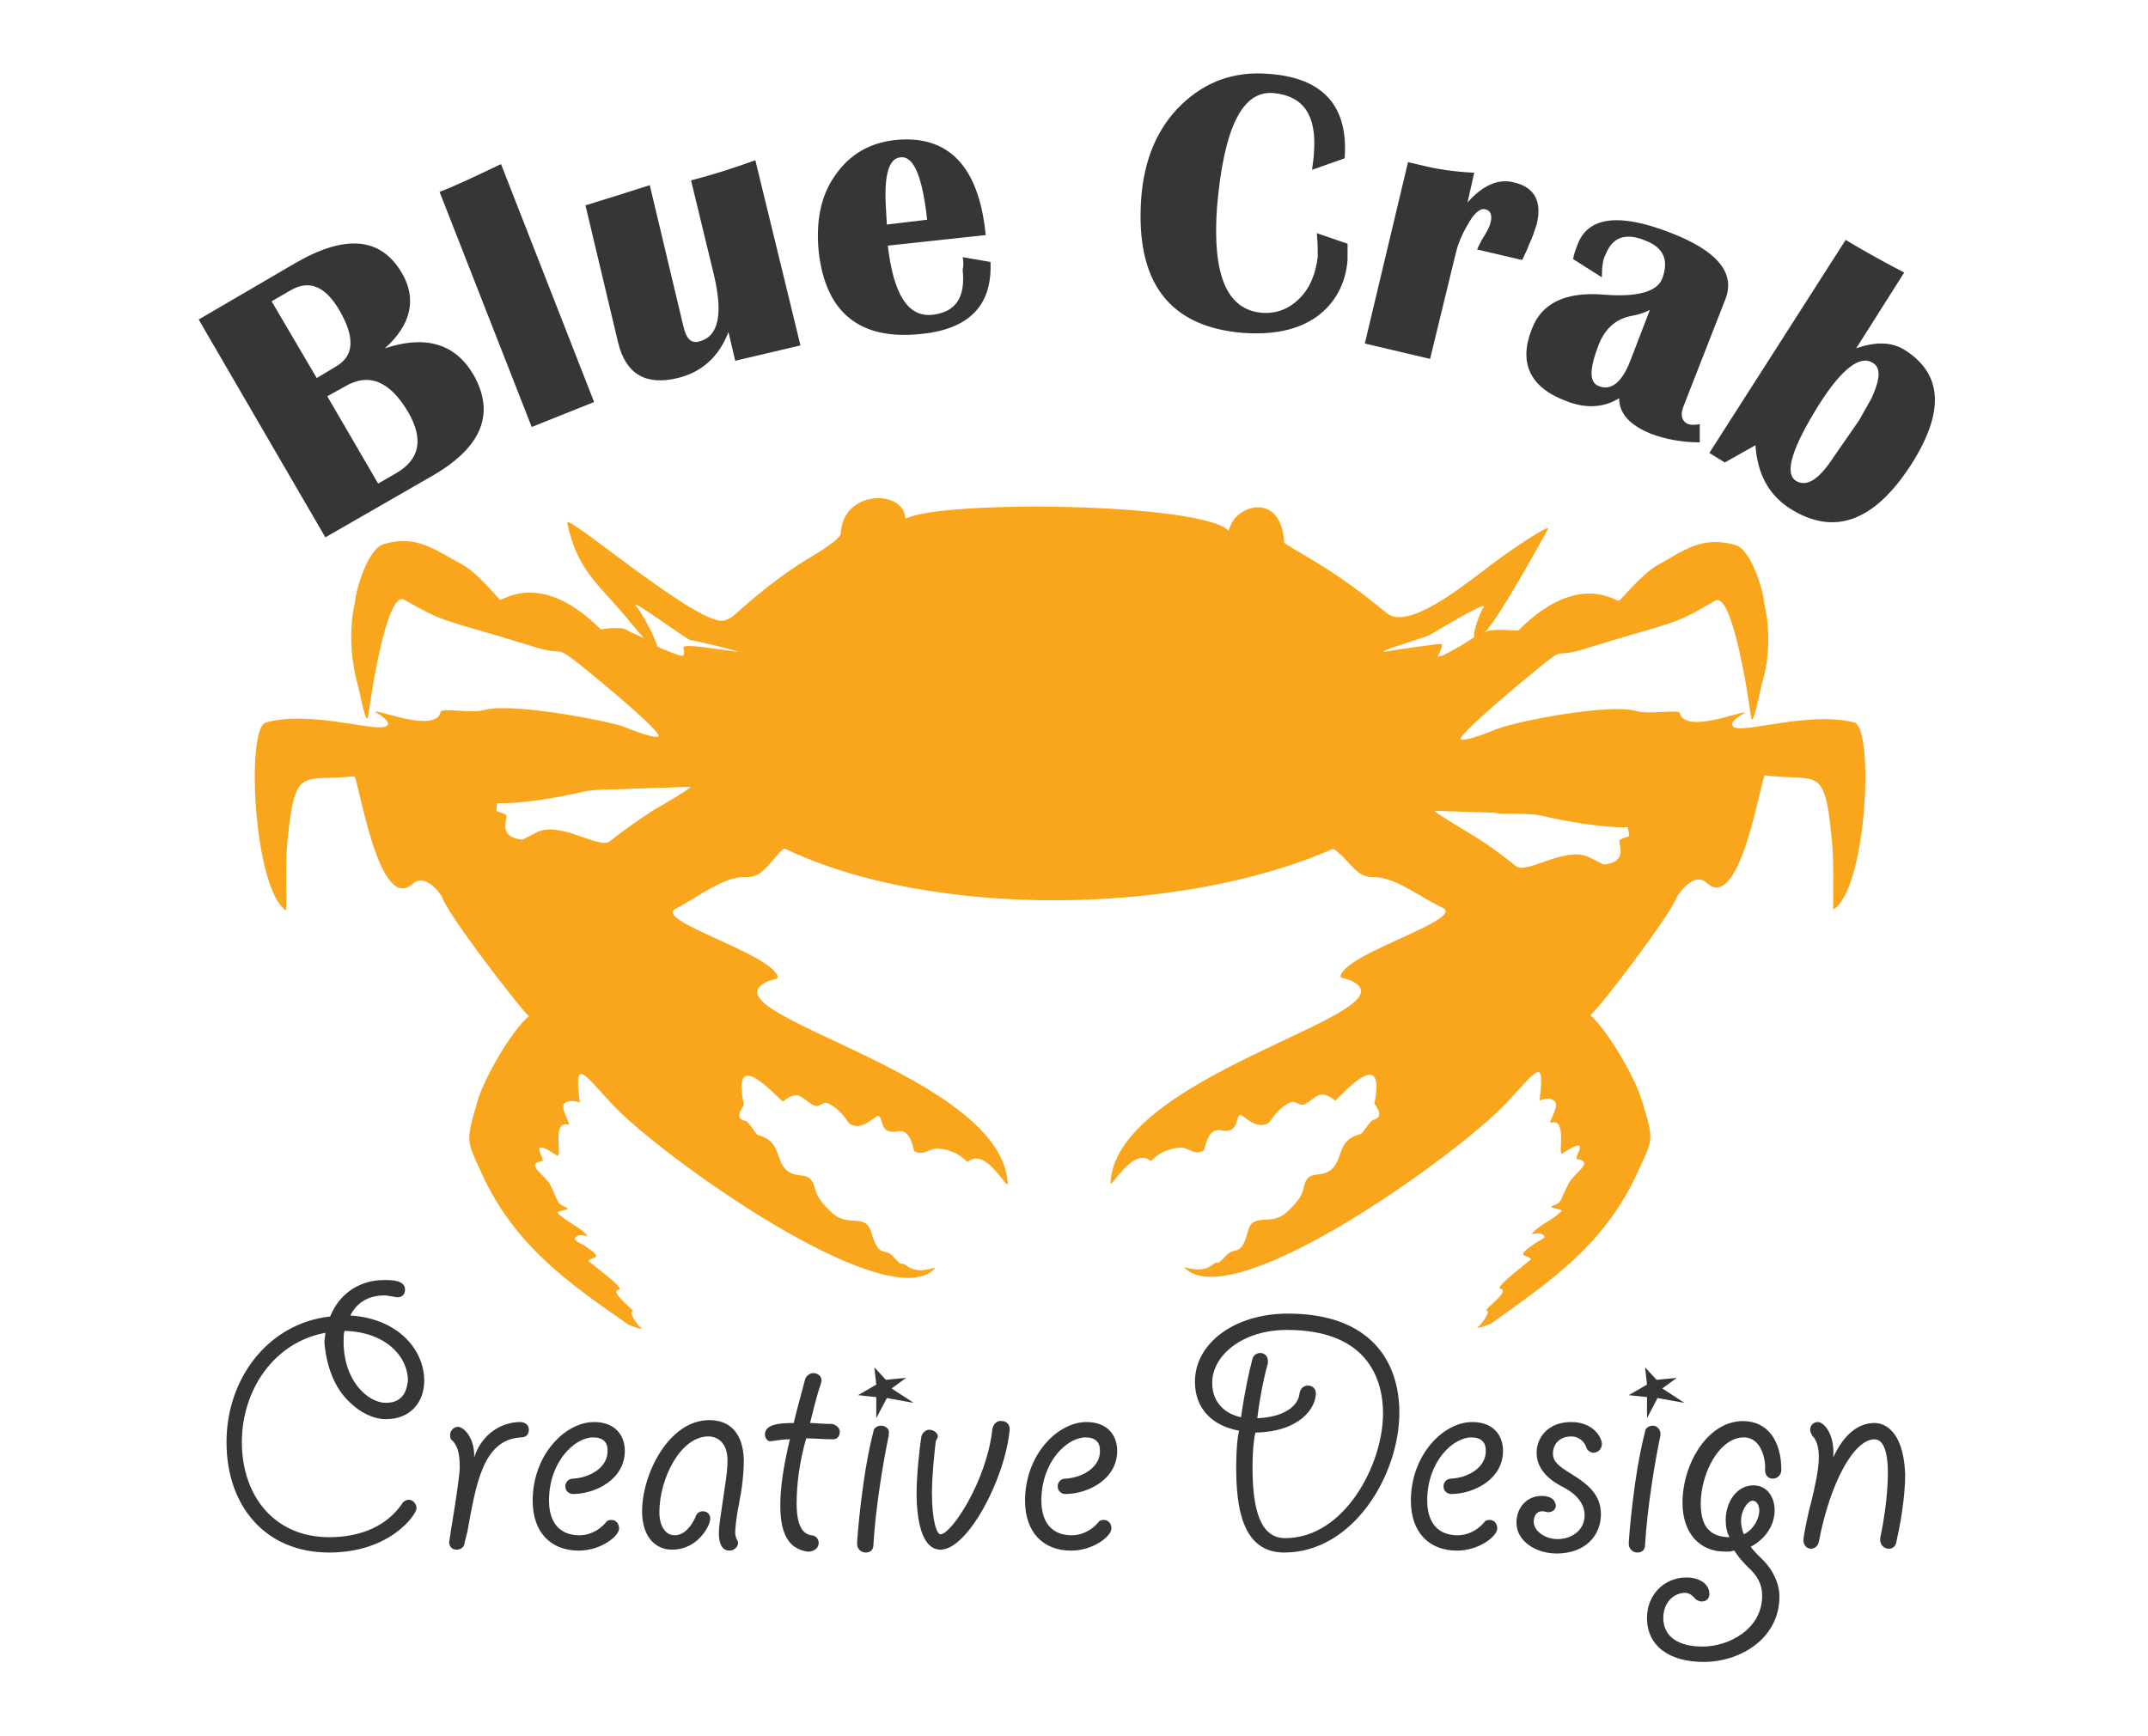 <?xml version="1.0" encoding="utf-8"?>
<!-- Generator: Adobe Illustrator 22.1.0, SVG Export Plug-In . SVG Version: 6.00 Build 0)  -->
<!DOCTYPE svg PUBLIC "-//W3C//DTD SVG 1.1//EN" "http://www.w3.org/Graphics/SVG/1.1/DTD/svg11.dtd">
<svg version="1.1" id="Layer_1" xmlns="http://www.w3.org/2000/svg" xmlns:xlink="http://www.w3.org/1999/xlink" x="0px" y="0px"
	 viewBox="0 0 223.8 180.9" style="enable-background:new 0 0 223.8 180.9;" xml:space="preserve">
<path style="fill-rule:evenodd;clip-rule:evenodd;fill:#363636;" d="M36.4,146.1c1.1,1.1,2.5,1.8,3.8,1.8c2.6,0,4-1.8,4-4c0-3.3-2.8-6.5-7.7-6.8c0.8-1.6,2.2-2.1,3.6-2.1
	c0.2,0,1.2,0.2,1.3,0.2c0.5,0,0.8-0.3,0.8-0.8c0-1-1.4-1-2.2-1c-2.4,0-4.6,1.3-5.6,3.8c-6.4,0.7-10.8,6.4-10.8,13.1
	c0,6.6,4,11.5,10.7,11.5c6.4,0,9.1-4,9.1-4.6c0-0.5-0.4-0.9-0.8-0.9c-0.3,0-0.6,0.2-0.7,0.4c-1.5,2.2-4.1,3.5-7.6,3.5
	c-5.8,0-9.1-4.4-9.1-9.9c0-5.4,3.3-10.4,8.7-11.4c0,0.3-0.1,0.6-0.1,1C34,142.3,34.8,144.6,36.4,146.1L36.4,146.1z M40.2,146.2
	c-1.8,0-4.4-2.2-4.4-6.4c0-0.4,0-0.8,0.1-1.1c4.2,0.1,6.6,2.6,6.6,5.2C42.4,144.6,42.2,146.2,40.2,146.2L40.2,146.2z M48.7,159.6
	c0.9-4.9,1.6-9.6,5.6-9.8c0.5,0,0.8-0.3,0.8-0.8c0-0.5-0.4-0.8-0.9-0.8c-1.9,0-4,1.2-4.8,3.7c0.1-1.9-1-3.2-1.7-3.2
	c-0.4,0-0.8,0.4-0.8,0.8c0,0.2,0,0.5,0.2,0.6c0.5,0.5,0.8,1.2,0.8,2.8c0,1.3-1.1,7.6-1.1,7.8c0,0.5,0.3,0.8,0.8,0.8
	c0.4,0,0.8-0.3,0.8-0.7L48.7,159.6L48.7,159.6z M59.7,154.1c-0.5,0-0.8,0.4-0.8,0.8c0,0.5,0.4,0.8,0.8,0.8c2.3,0,5.4-1.5,5.4-4.5
	c0-1.5-0.9-3-3.2-3c-3,0-6.4,3.4-6.4,8.2c0,3.3,1.9,5.2,4.8,5.2c2.3,0,4.2-1.5,4.2-2.3c0-0.5-0.3-0.9-0.8-0.9
	c-0.3,0-0.5,0.1-0.6,0.3c-0.7,0.8-1.7,1.3-2.7,1.3c-2.8,0-3.2-2.3-3.2-3.6c0-4.1,2.7-6.6,4.6-6.6c1,0,1.5,0.5,1.5,1.3
	C63.4,152.9,61.5,154,59.7,154.1L59.7,154.1z M73.9,148c-4.2,0-7,5.6-7,9.5c0,2.9,1.6,4,3.1,4c2.8,0,4-2.6,4-3.2
	c0-0.5-0.3-0.8-0.8-0.8c-0.3,0-0.6,0.2-0.7,0.5c-0.4,1-1.2,2-2.2,2c-1,0-1.6-1-1.6-2.4c0-3.5,2.2-7.9,5.1-7.9c1,0,2,0.7,2,2.5
	c0,1.3-0.3,2.8-0.5,4.3c-0.2,1.4-0.4,2.5-0.4,3.3c0,0.8,0.2,1.8,1.1,1.8c0.5,0,0.9-0.4,0.9-0.8c0-0.2-0.1-0.3-0.2-0.5
	c0-0.1-0.1-0.3-0.1-0.5c0-0.8,0.2-2.1,0.4-3.1c0.3-1.5,0.5-3.1,0.5-4.6C77.4,149.4,76.1,148,73.9,148L73.9,148z M85.3,160.8
	c0-0.4-0.3-0.8-0.8-0.8c-0.4-0.1-1.5-0.3-1.5-3.3c0-2,0.3-4.4,1-6.8c0.7,0,2,0.1,2.8,0.1c0.4,0,0.7-0.3,0.7-0.8
	c0-0.4-0.4-0.7-0.8-0.8c-1,0-1.8-0.1-2.3-0.1c0.2-0.8,0.7-2.9,1.1-4c0-0.1,0.1-0.3,0.1-0.4c0-0.5-0.4-0.8-0.9-0.8
	c-0.3,0-0.7,0.3-0.8,0.6c-0.4,1.5-0.9,3.3-1.2,4.6c-1.4,0-3,0.1-3,1.2c0,0.4,0.3,0.7,0.5,0.7c0.5,0,1-0.2,2.1-0.2
	c-0.7,2.9-1,5.1-1,6.9c0,3,0.9,4.5,2.8,4.8c0,0,0.2,0,0.3,0C85,161.6,85.3,161.2,85.3,160.8L85.3,160.8z M92.3,143.8l-1.2-1.3
	l0.2,1.8l-1.9,1.1l1.9,0.2l0,2.2l1.1-2.1l2.8,0.5l-2.3-1.5l1.5-1.1L92.3,143.8L92.3,143.8z M92,148.6c-0.5-0.1-1,0.2-1,0.6
	c-1.2,4.6-1.7,11.2-1.7,11.7c0,0.5,0.4,0.9,0.9,0.9c0.5,0,0.8-0.3,0.8-0.8c0.2-3.6,1-8.6,1.6-11.4c0-0.1,0-0.2,0-0.2
	C92.7,149,92.4,148.7,92,148.6L92,148.6z M97.7,149.8c0.1-0.4-0.4-0.8-0.9-0.8c-0.3,0-0.7,0.3-0.8,0.7c-0.2,1.2-0.5,4.1-0.5,5.9
	c0,2.7,0.5,5.9,2.5,5.9c2.8,0,6.7-7.3,7.2-12.5v-0.1c0-0.4-0.3-0.8-0.8-0.8c-0.5-0.1-0.9,0.3-1,0.8c-0.6,5.5-4.3,11-5.4,11
	c-0.4,0-0.9-1.4-0.9-4.3c0-1.9,0.3-4.6,0.4-5.4L97.7,149.8L97.7,149.8z M111,154.1c-0.5,0-0.8,0.4-0.8,0.8c0,0.5,0.4,0.8,0.8,0.8
	c2.3,0,5.4-1.5,5.4-4.5c0-1.5-0.9-3-3.2-3c-3,0-6.4,3.4-6.4,8.2c0,3.3,1.9,5.2,4.8,5.2c2.3,0,4.2-1.5,4.2-2.3c0-0.5-0.3-0.9-0.8-0.9
	c-0.3,0-0.5,0.1-0.6,0.3c-0.7,0.8-1.7,1.3-2.7,1.3c-2.8,0-3.2-2.3-3.2-3.6c0-4.1,2.7-6.6,4.6-6.6c1,0,1.5,0.5,1.5,1.3
	C114.7,152.9,112.8,154,111,154.1L111,154.1z M133.8,161.8c7.2,0,12-8.1,12-14.6c0-5.2-2.9-10.3-11.6-10.3c-5.6,0-9.7,3.1-9.7,7.1
	c0,2.8,1.8,4.6,4.6,5.1c-0.2,0.8-0.3,2.3-0.3,3.8C128.8,156.8,129.3,161.8,133.8,161.8L133.8,161.8z M133.9,160.3
	c-2.6,0-3.4-3-3.4-7.4c0-1.4,0.1-2.8,0.3-3.6c4.7-0.1,6.3-2.6,6.3-4.1c0-0.5-0.4-0.8-0.8-0.8c-0.5,0-0.8,0.3-0.9,0.8
	c-0.1,1.3-1.6,2.5-4.4,2.6c0.3-2.5,0.8-4.7,1.1-5.7c0-0.1,0-0.2,0-0.3c0-0.5-0.4-0.8-0.8-0.8c-0.3,0-0.7,0.2-0.8,0.6
	c-0.3,1.1-0.8,3.3-1.2,6.1c-1.4-0.3-3-1.3-3-3.6c0-2.8,3.1-5.5,7.8-5.5c8.6,0,10,5.4,10,8.7C144.1,152.6,140.1,160.3,133.9,160.3
	L133.9,160.3z M151.2,154.1c-0.5,0-0.8,0.4-0.8,0.8c0,0.5,0.4,0.8,0.8,0.8c2.3,0,5.4-1.5,5.4-4.5c0-1.5-0.9-3-3.2-3
	c-3,0-6.4,3.4-6.4,8.2c0,3.3,1.9,5.2,4.8,5.2c2.3,0,4.2-1.5,4.2-2.3c0-0.5-0.3-0.9-0.8-0.9c-0.3,0-0.5,0.1-0.6,0.3
	c-0.7,0.8-1.7,1.3-2.7,1.3c-2.8,0-3.2-2.3-3.2-3.6c0-4.1,2.7-6.6,4.6-6.6c1,0,1.5,0.5,1.5,1.3C154.9,152.9,153,154,151.2,154.1
	L151.2,154.1z M160.6,155.9c-1.5,0-2.6,1.2-2.6,2.8c0,1.9,2,3.2,4.2,3.2c2.9,0,4.6-1.8,4.6-4.1c0-2-1.3-3.1-3.1-4.2
	c-1.5-0.9-1.9-1.4-1.9-2.1c0-1,0.7-1.8,1.9-1.8c1,0,1.5,0.8,1.6,1.2c0.1,0.3,0.5,0.5,0.7,0.5c0.5,0,0.9-0.4,0.9-0.9
	c0-0.7-0.9-2.3-3.2-2.3c-2.4,0-3.6,1.6-3.6,3.2c0,1.9,1.6,3,2.8,3.6c1.7,0.9,2.2,2,2.2,2.9c0,1.7-1.5,2.5-2.8,2.5
	c-1.4,0-2.5-0.9-2.5-1.8c0-0.5,0.2-1.1,0.9-1.1c0.3,0,0.4,0.1,0.6,0.1c0.2,0,0.8-0.1,0.8-0.7C162,156.1,161.3,155.9,160.6,155.9
	L160.6,155.9z M172.6,143.8l-1.2-1.3l0.2,1.8l-1.9,1.1l1.9,0.2l0,2.2l1.1-2.1l2.8,0.5l-2.3-1.5l1.5-1.1L172.6,143.8L172.6,143.8z
	 M172.4,148.6c-0.5-0.1-1,0.2-1,0.6c-1.2,4.6-1.7,11.2-1.7,11.7c0,0.5,0.4,0.9,0.9,0.9c0.5,0,0.8-0.3,0.8-0.8
	c0.2-3.6,1-8.6,1.6-11.4c0-0.1,0-0.2,0-0.2C173,149,172.7,148.7,172.4,148.6L172.4,148.6z M181.7,149.8c-2.6,0-4.5,3.8-4.5,6.9
	c0,1.3,0.3,2.3,0.9,2.8c0.5,0.5,1.3,0.7,2.1,0.7c-0.3-0.5-0.4-1.2-0.4-1.8c0-1.8,1.1-3.6,2.9-3.6c1.4,0,2.2,1.2,2.2,2.6
	c0,1.4-0.8,2.9-2.5,3.8c0.3,0.4,0.7,0.8,1,1.1c1.2,1.1,2,2.6,2,4.1c0,4.3-4,6.8-7.9,6.8c-3.5,0-5.9-1.6-5.9-4.6
	c0-2.4,1.8-4.2,4.1-4.2c1.4,0,2.4,0.7,2.4,1.7c0,0.5-0.3,0.8-0.8,0.8c-0.2,0-0.5-0.1-0.7-0.3c-0.3-0.4-0.7-0.6-1-0.6
	c-1.3,0-2.3,1.1-2.3,2.6c0,2,1.6,3,4.1,3c2.7,0,6.2-1.8,6.2-5.3c0-1.2-0.5-2.1-1.5-3c-0.7-0.7-1-1.1-1.4-1.7c-0.2,0-0.3,0.1-0.5,0.1
	c-0.2,0-0.4,0-0.5,0c-2.6,0-4.4-1.9-4.4-5.1c0-4,2.6-8.5,6.3-8.5c2.6,0,4,2.1,4,5.1c0,0.5-0.4,0.9-0.9,0.9c-0.5,0-0.8-0.4-0.8-0.9
	C184,152.1,183.5,149.8,181.7,149.8L181.7,149.8z M181.4,158.5c0,0.4,0.1,1,0.3,1.4c1-0.5,1.6-1.6,1.6-2.5c0-0.4-0.2-1-0.7-1
	C182.1,156.4,181.4,157.4,181.4,158.5L181.4,158.5z M195.3,148.3c-1.7,0-3.2,1.2-4.3,3.6c0.2-2.3-0.9-3.7-1.6-3.7
	c-0.5,0-0.8,0.4-0.8,0.8c0,0.2,0.1,0.4,0.2,0.6c0.5,0.5,0.7,1.2,0.7,2.3c0,1.3-0.4,3-0.8,4.7c-0.2,0.6-0.8,3.4-0.8,3.9
	c0,0.5,0.3,0.9,0.8,0.9c0.4,0,0.7-0.3,0.8-0.7c1.2-6.3,3.7-10.7,5.8-10.7c1,0,1.4,1.5,1.4,3.5c0,2.5-0.5,5.4-0.8,6.8
	c0,0.1,0,0.1,0,0.2c0,0.5,0.4,0.9,0.9,0.9c0.1,0,0.7,0,0.8-0.8c0.3-1.3,0.9-4.3,0.9-7C198.3,148.9,196.2,148.3,195.3,148.3z"/>
<g>
	<path style="fill-rule:evenodd;clip-rule:evenodd;fill:#F9A61C;" d="M193.2,75.3c-4.6-1.2-11.3,1.1-12.5,0.5c-0.9-0.5,1.1-1.5,1.1-1.5c0-0.4-6.2,2.3-6.8,0
		c-0.1-0.4-3.2,0.2-4.5-0.2c-2.8-0.8-12.3,1-14.6,1.9c-2.7,1.1-3.9,1.3-3.7,0.9c0.7-1.2,7.5-6.8,8-7.2c3.2-2.6,1.3-0.9,5.3-2.2
		c9.4-2.9,8.6-2.2,13.2-4.9c1.8-1,3.5,10.2,3.7,11.9c0.2,1.9,0.9-2.4,1.3-3.7c0.7-2.5,0.7-5.5,0.1-8c-0.1-1.4-1.4-5.6-3-6
		c-3.5-1-5.4,0.6-8.1,2.1c-1.5,0.8-3.9,3.7-4,3.7c-0.3,0.2-4.2-3.2-10.5,3.1c-0.1,0.1-2.8-0.3-3.5,0.2c1.4-1.4,5.4-8.6,6.6-10.8
		c0.2-0.5-4,2.2-6.9,4.5c-2.2,1.6-7.7,6.1-9.9,4.3c-2.1-1.7-4.5-3.6-7.7-5.5c-3.2-1.9-3-1.8-3-1.9c-0.3-5.1-4.7-4-5.6-1.7
		c-0.2,0.5-0.2,0.5-0.2,0.5c-2.9-2.9-29.5-3.2-33.5-1.3c-0.1,0.1-0.2,0-0.2-0.2c-0.4-2.8-6.5-2.7-6.7,1.8c0,0.1,0,0.6-3.2,2.5
		c-3.2,1.9-6,4.3-8,6.1c-0.4,0.3-0.8,0.5-1.3,0.5c-3.4-0.3-16.3-11.4-16-10.2c1.1,5.2,3.4,6.4,6.7,10.5c0.5,0.6,0.9,1.1,1.3,1.5
		c-0.9-0.4-1.6-0.7-1.7-0.8c-0.7-0.5-2.8-0.1-2.8-0.1c-6.3-6.3-10.3-2.9-10.5-3.1c-0.1,0-2.4-2.9-4-3.7c-2.8-1.5-4.7-3.1-8.1-2.1
		c-1.6,0.4-2.9,4.6-3,6c-0.6,2.5-0.5,5.5,0.1,8c0.4,1.3,1.1,5.6,1.3,3.7c0.2-1.7,1.9-12.9,3.7-11.9c4.6,2.6,3.8,1.9,13.2,4.8
		c4,1.3,2.1-0.4,5.3,2.1c0.6,0.5,7.4,6,8,7.2c0.2,0.4-1,0.2-3.7-0.9C62.7,75,53.2,73.2,50.4,74c-1.3,0.4-4.4-0.3-4.5,0.2
		c-0.5,2.3-6.8-0.4-6.8,0c0,0,2,1.1,1.1,1.5c-1.2,0.6-7.9-1.7-12.5-0.4c-2.1,0.5-1.3,17.3,2.1,19.6c0.1-2.3-0.1-5.3,0.2-7.8
		c0.8-7.4,1.6-5.6,6.9-6.2c0.4-0.1,2.5,14.5,6.1,11.2c1.3-1.2,3,1.1,3.1,1.5c0.7,1.9,8,11.4,9,12.3c-1.8,1.5-4.6,6.4-5.3,8.7
		c-1.3,4.4-1.2,4.2,0.3,7.5c3.5,7.8,9.3,11.7,15.3,15.9c0.1,0.1,2,0.8,1.3,0.3c-0.1,0-1.3-1.6-0.8-1.6c0.5,0-2.6-2.1-1.4-2.3
		c0.7-0.1-3.3-3-3.2-3c0.4-0.5,1.8-0.1-0.4-1.6c-0.5-0.3-1.5-0.6-0.7-1c0.5-0.3,1.7,0.5,0.4-0.6c-0.5-0.4-2-1.2-2.5-1.8
		c-0.2-0.2,1.3-0.3,1-0.5c-1.1-0.6-0.7-0.1-1.7-2.3c-0.6-1.2-2.8-2.3-0.9-2.6c0.4-0.1-1.7-2.7,1.5-0.6c0.7,0.4-0.6-3.7,1.2-3.2
		c0.4,0.1-0.9-1.7-0.4-2.2c0.5-0.5,1.6-0.1,1.6-0.1c-0.6-4.8,0.3-3.1,3.5,0.3c5,5.3,27.9,21.7,33.3,17.2c0.9-0.8-1.2,0.6-2.6-0.4
		c-1.1-0.8-0.2,0.4-1.6-1.1c-0.8-0.9-1.4,0.3-2.2-2.4c-0.6-2.2-2.4-0.5-4.1-2.1c-2.1-1.9-1.6-2.6-2.1-3.3c-0.6-1-1.8-0.2-2.8-1.3
		c-1-1.1-0.5-2.9-2.8-3.5c-0.3-0.1-1-1.5-1.4-1.5c-1.3-0.3,0-1.6-0.1-1.7c-1.4-6.5,3.7-0.4,4.1-0.3c1.6-1.4,2-0.2,3.2,0.4
		c0.6,0.3,0.9-0.5,1.5-0.2c1.4,0.7,1.9,1.8,2.2,2.1c1.3,0.9,2.7-0.9,3-0.8c0.6,0.2,0.1,2,2,1.6c1.5-0.3,1.6,2,1.8,2.1
		c1,0.5,1.6-0.4,2.5-0.3c2.1,0.2,2.9,1.4,3,1.4c1.9-1.7,4.2,3.1,4.2,2.2c-0.7-11.2-30.3-17.3-25.6-20.7c1-0.7,1.8-0.4,1.6-0.9
		c-0.9-2.4-13-5.8-10.6-7c2.4-1.2,4.9-3.4,7.4-3.3c1.5,0.1,2.4-1.5,3.3-2.4c0.2-0.2,0.5-0.7,0.8-0.5c15.1,7.2,40.9,7,56.9,0
		c0.3-0.1,0.5,0.3,0.8,0.5c1,0.8,1.8,2.4,3.3,2.4c2.4-0.1,5,2.1,7.4,3.2c2.4,1.2-9.7,4.6-10.6,7c-0.2,0.5,0.6,0.2,1.6,0.9
		c4.7,3.4-24.9,9.6-25.6,20.7c-0.1,1,2.3-3.8,4.2-2.2c0.1,0,0.9-1.2,3-1.4c0.9-0.1,1.5,0.9,2.5,0.3c0.2-0.1,0.3-2.4,1.8-2.1
		c1.9,0.4,1.5-1.4,2-1.6c0.3-0.1,1.7,1.7,3,0.8c0.3-0.3,0.8-1.4,2.2-2.1c0.6-0.3,0.9,0.4,1.5,0.2c1.1-0.5,1.5-1.8,3.2-0.4
		c0.3-0.1,5.4-6.2,4.1,0.3c0,0.1,1.2,1.4-0.1,1.7c-0.4,0.1-1.1,1.5-1.4,1.5c-2.3,0.6-1.8,2.4-2.8,3.5c-1,1.1-2.2,0.3-2.8,1.3
		c-0.5,0.8,0.1,1.4-2,3.3c-1.7,1.6-3.6-0.1-4.1,2.1c-0.7,2.6-1.3,1.5-2.2,2.4c-1.4,1.5-0.6,0.3-1.6,1.1c-1.4,1-3.5-0.3-2.6,0.4
		c5.4,4.5,28.3-12,33.3-17.3c3.2-3.4,4.1-5.1,3.5-0.3c0,0,1.1-0.5,1.6,0.1c0.5,0.6-0.8,2.3-0.4,2.2c1.8-0.5,0.6,3.6,1.2,3.2
		c3.2-2.1,1.1,0.5,1.5,0.6c1.9,0.3-0.3,1.4-0.9,2.6c-1.1,2.2-0.6,1.8-1.7,2.3c-0.4,0.2,1.1,0.3,1,0.5c-0.5,0.6-2,1.4-2.5,1.8
		c-1.3,1.1-0.1,0.3,0.4,0.6c0.8,0.4-0.2,0.6-0.7,1c-2.2,1.5-0.8,1.1-0.4,1.6c0.1,0.1-3.8,2.9-3.2,3.1c1.2,0.2-1.9,2.3-1.4,2.3
		c0.5,0-0.7,1.6-0.8,1.6c-0.7,0.5,1.2-0.2,1.3-0.3c6-4.3,11.8-8.1,15.3-15.9c1.5-3.3,1.7-3.1,0.3-7.5c-0.7-2.3-3.5-7.1-5.3-8.7
		c1-0.8,8.3-10.4,9-12.3c0.2-0.4,1.8-2.7,3.1-1.5c3.6,3.3,5.7-11.3,6.1-11.2c5.3,0.7,6.2-1.2,6.9,6.2c0.3,2.5,0.2,5.5,0.2,7.8
		C194.5,92.7,195.3,75.9,193.2,75.3z M68.3,84.3c-2,1.3-3,2-4.8,3.4c-1.1,0.8-5-2.1-7.5-1c-0.2,0.1-1.5,0.8-1.6,0.8
		c-2.8-0.3-1.3-2.4-1.7-2.6c-1.2-0.6-1,0-0.9-1.2c2.5,0.1,6.5-0.6,9-1.2c1.4-0.3,4.2-0.2,4.9-0.3c0.2,0,6.2-0.2,6.2-0.2
		C72.4,81.9,68.9,84,68.3,84.3z M76.6,67.9c-1.7-0.2-5.5-0.9-5.4-0.4c0.1,0.6,0.1,0.5,0,0.8c-0.1,0.2-1.3-0.3-2.7-0.9
		c-0.3-1.1-1.6-3.5-2.2-4.2c-0.9-1.1,4.9,3.2,5.6,3.5C72.2,66.7,78.1,68.1,76.6,67.9z M148.9,66.2c0.6-0.3,6.6-4,5.6-2.8
		c-0.2,0.3-1.1,2.5-0.9,3c-0.4,0.3-3.6,2.3-3.8,2c0,0,0-0.1,0.1-0.2c0.2-0.4,0.5-1.1,0.2-1.1c-0.9,0.1-4,0.5-5.7,0.8
		C142.8,68.1,148.6,66.4,148.9,66.2z M168.8,87.5c-0.4,0.2,1.1,2.3-1.7,2.6c0,0-1.4-0.7-1.6-0.8c-2.5-1.1-6.4,1.8-7.5,1
		c-1.8-1.4-2.8-2.2-4.8-3.4c-0.5-0.3-4-2.4-3.7-2.4c0.1,0,6.1,0.2,6.2,0.2c0.8,0.2,3.5,0,4.9,0.3c2.5,0.6,6.5,1.3,9,1.2
		C169.8,87.6,170,86.9,168.8,87.5z"/>
</g>
<path style="fill-rule:evenodd;clip-rule:evenodd;fill:#363636;" d="M33.9,56L20.7,33.3l10.1-5.9c5.2-3,8.9-2.7,11.1,1.1c1.5,2.6,1,5.3-1.8,7.8c4.2-1.4,7.3-0.5,9.2,2.7
	c2.3,4,1,7.5-4.1,10.5L33.9,56L33.9,56z M39.4,50.4l1.9-1.1c2.4-1.4,2.9-3.5,1.2-6.4c-1.9-3.2-4.1-4.1-6.6-2.6l-1.8,1L39.4,50.4
	L39.4,50.4z M33,39.4l2-1.2c1.9-1.1,2-3,0.4-5.8c-1.5-2.6-3.2-3.3-5.2-2.1l-1.9,1.1L33,39.4L33,39.4z M52.2,17.1
	c-2.5,1.2-4.6,2.2-6.4,2.9l9.6,24.5l6.5-2.6L52.2,17.1L52.2,17.1z M78.7,16.7L83.4,36l-6.8,1.6l-0.7-3c-1,2.6-2.8,4.2-5.3,4.8
	c-3.3,0.8-5.4-0.4-6.2-3.7l-3.4-14.3c2.3-0.7,4.5-1.4,6.7-2.1L71.2,34c0.3,1.3,0.8,1.8,1.6,1.6c2.1-0.5,2.6-2.9,1.5-7.3L72,18.8
	C74.3,18.2,76.5,17.5,78.7,16.7L78.7,16.7z M100.3,26.8l2.9,0.5c0.2,4.5-2.2,7-7.2,7.5c-6.4,0.7-10-2.2-10.7-8.6
	c-0.3-3.1,0.2-5.8,1.7-7.9c1.5-2.2,3.6-3.4,6.2-3.7c5.6-0.6,8.8,2.7,9.5,9.9l-10.2,1.1c0.6,5.1,2.1,7.5,4.7,7.2
	c2.4-0.3,3.4-1.8,3.1-4.7C100.4,27.7,100.4,27.3,100.3,26.8L100.3,26.8z M92.4,23.4l4.2-0.5c-0.5-4.5-1.4-6.7-2.8-6.5
	c-1.2,0.1-1.7,1.9-1.5,5.2L92.4,23.4L92.4,23.4z M137.2,24.3l3.2,1.1c0,0.7,0,1.2,0,1.7c-0.2,2.5-1.3,4.5-3.2,5.9
	c-2,1.4-4.5,1.9-7.6,1.7c-7.8-0.6-11.3-5.3-10.7-14c0.3-4.1,1.7-7.4,4.2-9.8c2.5-2.4,5.5-3.5,9.1-3.2c5.7,0.4,8.3,3.4,7.9,8.8
	l-3.4,1.2c0.1-0.8,0.2-1.4,0.2-1.8c0.3-3.9-1.1-5.9-4.2-6.2c-3.3-0.3-5.2,3.7-5.9,11.9c-0.5,7,1,10.7,4.7,11
	c1.5,0.1,2.8-0.4,3.9-1.5c1.1-1.1,1.7-2.6,1.9-4.4C137.3,26.3,137.3,25.4,137.2,24.3L137.2,24.3z M158.6,27.1l-4.7-1.1
	c0.3-0.7,0.6-1.2,0.8-1.5c0.3-0.5,0.5-0.9,0.6-1.3c0.2-0.8,0-1.3-0.6-1.4c-0.4-0.1-1,0.3-1.6,1.3c-0.6,1-1.1,2-1.4,3.2L149,37.4
	l-6.8-1.6l4.5-18.9l1.3,0.3c1.6,0.4,3.4,0.7,5.6,0.8l-0.7,3.1c1.6-1.8,3.2-2.5,4.8-2.1c2.2,0.5,3,2,2.4,4.4
	c-0.2,0.6-0.4,1.3-0.8,2.1C159.2,25.9,158.9,26.4,158.6,27.1L158.6,27.1z M177.1,46.1l0-1.9c-0.5,0.1-0.9,0.1-1.2,0
	c-0.7-0.3-0.9-1-0.4-2.1l4.3-11c1-2.7-0.9-5-5.9-6.9c-5.2-2-8.4-1.6-9.5,1.2c-0.2,0.5-0.4,1-0.5,1.6l3,1.9c0-1.1,0.1-1.9,0.4-2.4
	c0.7-1.8,2.1-2.3,4.2-1.4c1.8,0.7,2.4,2,1.7,3.9c-0.5,1.4-2.6,2-6.2,1.7c-3.9-0.3-6.4,0.9-7.4,3.6c-1.4,3.5-0.2,6.1,3.6,7.5
	c2,0.8,3.9,0.7,5.5-0.3c0,1.6,1.1,2.8,3.3,3.7C173.6,45.8,175.3,46.1,177.1,46.1L177.1,46.1z M171.9,32.3l-2,5.2
	c-0.9,2.4-2.1,3.3-3.4,2.7c-0.9-0.4-0.9-1.7,0-4.1c0.7-1.9,1.9-2.9,3.6-3.2C170.7,32.8,171.3,32.6,171.9,32.3L171.9,32.3z
	 M178.1,47.2L192.3,25c1,0.6,3,1.8,6.1,3.4l-5,7.9c2-0.7,3.7-0.7,5.1,0.2c3.9,2.5,4.1,6.4,0.7,11.8c-3.9,6.1-8.1,7.6-12.7,4.7
	c-2.2-1.4-3.4-3.6-3.6-6.6l-3.2,1.8L178.1,47.2L178.1,47.2z M195.1,37.8c-1.3-0.8-3.2,0.6-5.6,4.4c-2.8,4.5-3.6,7.1-2.4,7.9
	c1.1,0.7,2.4-0.1,3.9-2.4l2.7-3.9l1.3-2.3C195.9,39.5,196,38.3,195.1,37.8z"/>
</svg>
